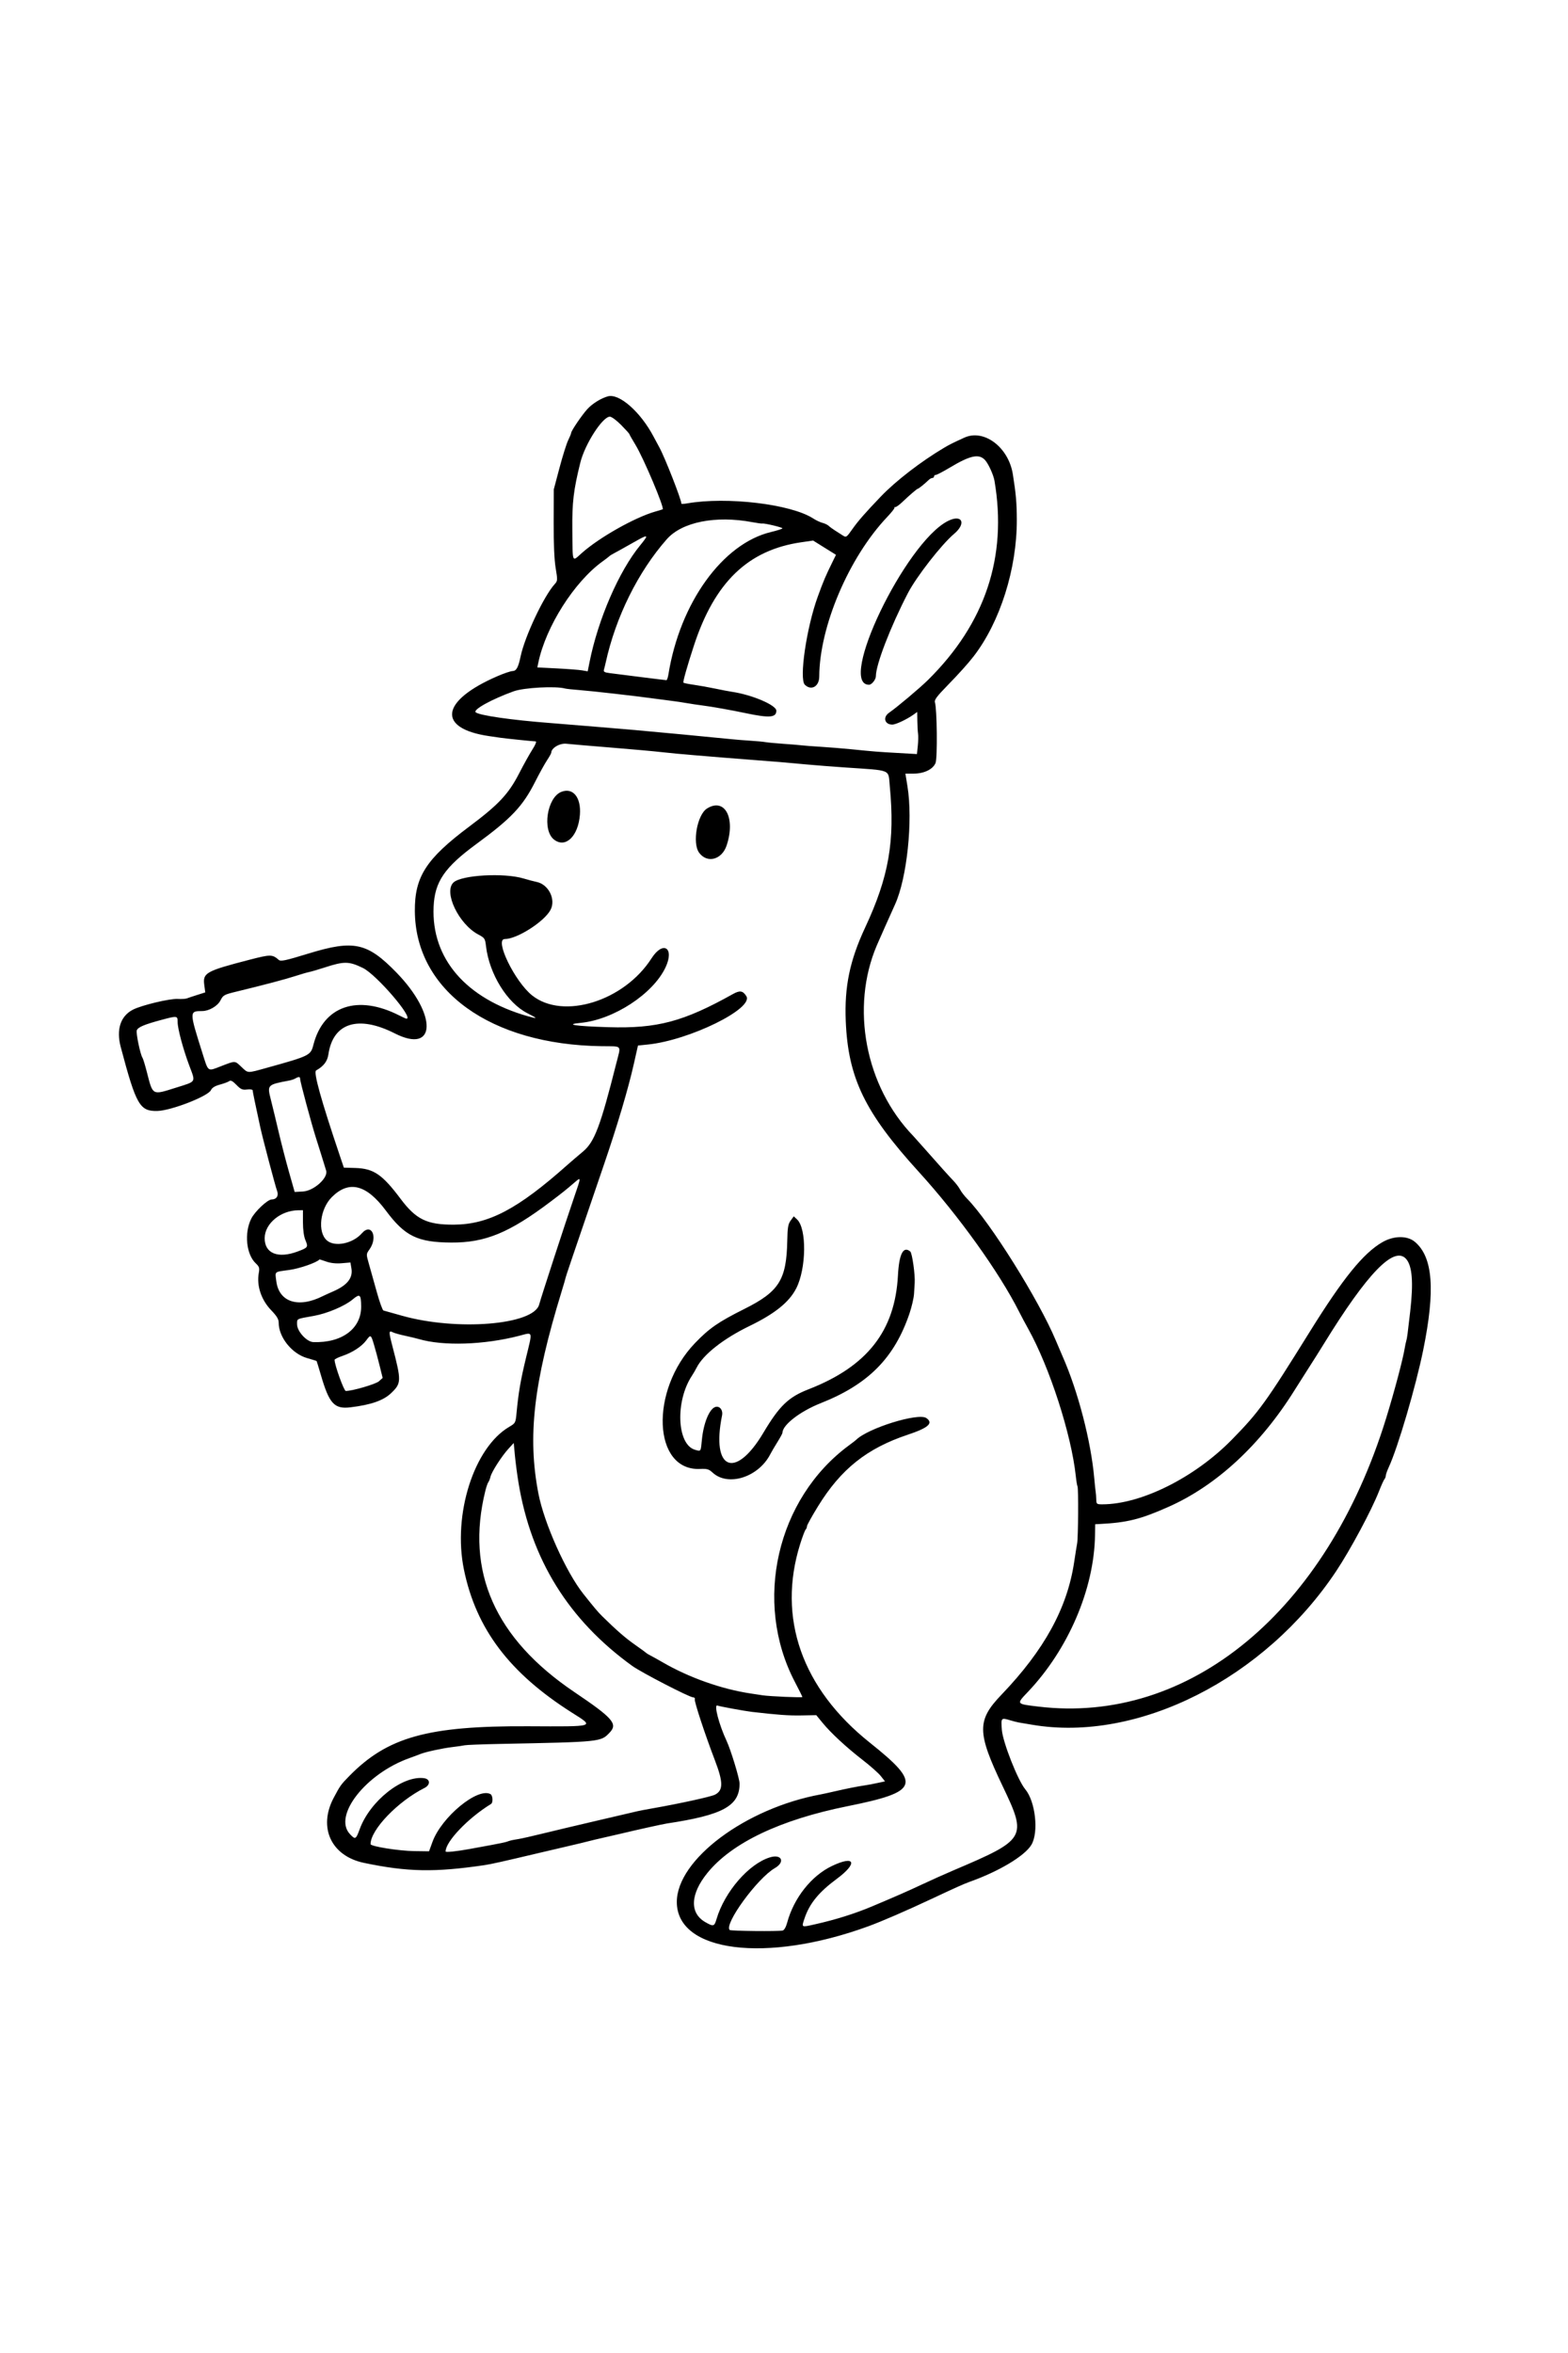<svg id="svg" xmlns="http://www.w3.org/2000/svg" width="400" height="600"
     viewBox="0,0,400,600">
    <g id="svgg">
        <path id="path0"
              d="M155.078 101.063 C 153.338 101.534,151.081 102.936,149.823 104.328 C 148.386 105.918,145.703 109.876,145.703 110.405 C 145.703 110.562,145.357 111.406,144.935 112.279 C 144.513 113.153,143.515 116.328,142.718 119.336 L 141.268 124.805 141.240 133.203 C 141.221 138.649,141.400 142.741,141.750 144.843 C 142.265 147.940,142.254 148.122,141.508 148.944 C 138.722 152.017,133.883 162.271,132.808 167.383 C 132.218 170.188,131.724 171.092,130.771 171.113 C 130.283 171.124,128.564 171.701,126.953 172.396 C 112.345 178.699,111.356 185.754,124.805 187.710 C 125.879 187.866,127.197 188.057,127.734 188.135 C 129.011 188.320,135.987 189.039,136.633 189.052 C 136.940 189.059,136.626 189.855,135.821 191.113 C 135.100 192.241,133.572 194.990,132.425 197.222 C 129.730 202.469,127.204 205.161,119.727 210.755 C 108.694 219.009,105.758 223.572,105.829 232.357 C 105.991 252.592,125.073 266.380,153.459 266.773 C 158.913 266.848,158.441 266.299,157.219 271.145 C 153.178 287.165,151.660 291.186,148.726 293.635 C 147.386 294.754,145.586 296.294,144.727 297.059 C 132.070 308.318,124.656 312.222,115.820 312.278 C 108.949 312.321,106.144 310.968,102.198 305.704 C 97.521 299.467,95.322 297.969,90.635 297.827 L 87.716 297.739 86.681 294.671 C 81.877 280.429,79.913 273.365,80.645 272.956 C 82.564 271.882,83.515 270.635,83.777 268.851 C 84.955 260.810,91.390 258.784,100.724 263.517 C 111.308 268.883,111.601 258.761,101.172 248.032 C 93.699 240.345,90.273 239.598,78.728 243.137 C 72.777 244.961,71.622 245.208,71.110 244.764 C 69.469 243.340,69.027 243.338,63.623 244.737 C 52.533 247.609,51.700 248.073,52.109 251.151 L 52.362 253.056 50.302 253.707 C 49.169 254.065,47.979 254.461,47.656 254.588 C 47.334 254.715,46.275 254.776,45.304 254.724 C 43.265 254.614,36.140 256.322,33.927 257.451 C 30.740 259.077,29.612 262.520,30.801 266.992 C 34.749 281.842,35.651 283.409,40.187 283.285 C 43.702 283.189,53.110 279.522,53.815 277.973 C 54.096 277.358,54.821 276.913,56.116 276.563 C 57.157 276.281,58.230 275.878,58.503 275.667 C 58.857 275.393,59.369 275.666,60.307 276.632 C 61.426 277.785,61.821 277.956,63.034 277.815 C 63.815 277.723,64.453 277.816,64.453 278.020 C 64.453 278.335,65.132 281.625,66.411 287.500 C 67.031 290.352,70.267 302.590,70.694 303.699 C 71.154 304.896,70.531 305.859,69.296 305.859 C 68.256 305.859,65.004 308.924,64.087 310.768 C 62.269 314.425,62.818 319.853,65.236 322.135 C 66.141 322.989,66.250 323.327,66.023 324.569 C 65.426 327.831,66.629 331.454,69.189 334.111 C 70.613 335.588,71.094 336.385,71.094 337.268 C 71.094 340.989,74.462 345.190,78.338 346.303 C 79.617 346.670,80.704 347.004,80.753 347.044 C 80.802 347.085,81.291 348.669,81.841 350.565 C 83.974 357.928,85.276 359.355,89.401 358.856 C 94.661 358.219,97.817 357.118,99.787 355.230 C 102.404 352.723,102.421 352.153,100.142 343.407 C 99.126 339.506,99.136 339.187,100.260 339.748 C 100.654 339.944,102.031 340.330,103.320 340.605 C 104.609 340.880,106.192 341.260,106.838 341.450 C 113.054 343.274,123.459 342.941,132.407 340.631 C 136.056 339.689,135.889 339.179,134.211 346.125 C 132.800 351.963,132.265 355.069,131.776 360.250 C 131.533 362.829,131.496 362.901,129.919 363.826 C 120.893 369.115,115.467 386.161,118.341 400.195 C 121.440 415.325,129.938 426.591,145.876 436.697 C 151.734 440.412,152.212 440.264,134.616 440.184 C 109.139 440.069,98.868 442.930,89.122 452.857 C 86.950 455.069,86.789 455.294,85.120 458.442 C 81.110 466.007,84.487 473.264,92.832 475.016 C 103.925 477.345,110.879 477.475,123.633 475.594 C 125.221 475.360,128.499 474.629,136.914 472.632 C 139.492 472.020,143.184 471.155,145.117 470.710 C 147.051 470.265,149.248 469.736,150.000 469.535 C 150.752 469.334,152.598 468.895,154.102 468.559 C 155.605 468.224,157.539 467.779,158.398 467.571 C 162.112 466.674,169.040 465.141,170.117 464.979 C 184.432 462.825,188.660 460.507,188.670 454.808 C 188.672 453.568,186.435 446.219,185.352 443.907 C 183.412 439.766,182.052 434.540,183.009 434.907 C 183.604 435.136,190.004 436.308,191.797 436.517 C 198.310 437.276,201.179 437.483,204.409 437.423 L 208.231 437.353 209.811 439.282 C 211.968 441.917,215.907 445.562,220.117 448.820 C 222.051 450.316,224.113 452.147,224.700 452.889 L 225.767 454.238 224.700 454.469 C 222.510 454.944,221.649 455.110,220.508 455.275 C 218.774 455.527,215.761 456.127,212.891 456.793 C 211.494 457.117,209.912 457.463,209.375 457.561 C 190.199 461.080,172.656 474.188,172.656 484.998 C 172.656 497.793,195.459 500.694,221.468 491.208 C 224.926 489.947,231.231 487.217,237.695 484.182 C 243.672 481.376,245.958 480.350,247.279 479.881 C 254.842 477.196,261.442 473.245,263.124 470.395 C 265.015 467.192,264.138 459.354,261.542 456.250 C 259.660 454.000,255.818 444.252,255.575 441.113 C 255.333 437.980,255.360 437.950,257.815 438.696 C 258.566 438.923,259.531 439.167,259.961 439.237 C 260.391 439.307,261.885 439.559,263.281 439.796 C 290.288 444.393,322.654 428.042,340.893 400.586 C 344.505 395.150,349.880 385.120,351.779 380.273 C 352.369 378.770,353.000 377.372,353.183 377.168 C 353.366 376.964,353.516 376.566,353.516 376.285 C 353.516 376.003,353.861 375.028,354.282 374.117 C 356.600 369.113,361.161 353.598,363.066 344.239 C 366.186 328.916,365.541 320.535,360.944 316.667 C 358.998 315.030,355.555 315.066,352.635 316.754 C 347.779 319.562,342.625 325.918,334.144 339.558 C 322.887 357.662,321.183 360.023,314.271 367.080 C 304.783 376.769,291.116 383.594,281.199 383.594 C 279.760 383.594,279.686 383.533,279.658 382.324 C 279.641 381.626,279.578 380.791,279.517 380.469 C 279.456 380.146,279.290 378.564,279.148 376.953 C 278.319 367.532,275.005 354.768,271.084 345.898 C 270.704 345.039,269.916 343.193,269.332 341.797 C 265.033 331.512,252.544 311.566,246.691 305.637 C 246.040 304.978,245.252 303.956,244.940 303.366 C 244.628 302.776,243.876 301.774,243.270 301.140 C 242.024 299.836,239.659 297.205,235.938 292.986 C 234.541 291.402,233.214 289.915,232.988 289.682 C 220.739 277.033,216.899 256.909,223.701 241.016 C 224.365 239.464,226.970 233.614,228.331 230.616 C 231.380 223.902,232.917 209.252,231.492 200.488 L 230.968 197.266 233.077 197.266 C 235.745 197.266,237.990 196.177,238.660 194.559 C 239.169 193.331,239.041 180.755,238.503 179.102 C 238.302 178.485,238.973 177.579,241.683 174.805 C 244.576 171.844,246.956 169.198,248.360 167.383 C 255.121 158.636,259.424 145.047,259.391 132.541 C 259.380 128.269,259.175 125.924,258.377 120.921 C 257.276 114.024,251.007 109.306,245.992 111.601 C 242.978 112.980,242.225 113.357,240.820 114.190 C 234.944 117.675,228.517 122.628,224.709 126.605 C 220.705 130.787,218.894 132.856,217.479 134.869 C 215.939 137.057,215.869 137.104,214.979 136.529 C 214.475 136.204,213.579 135.632,212.988 135.259 C 212.397 134.886,211.682 134.359,211.398 134.088 C 211.115 133.817,210.412 133.478,209.836 133.335 C 209.260 133.193,208.174 132.678,207.422 132.193 C 201.770 128.541,185.409 126.590,175.293 128.361 C 174.487 128.502,173.828 128.538,173.828 128.440 C 173.828 127.405,169.593 116.597,168.194 114.063 C 167.897 113.525,167.226 112.277,166.701 111.288 C 163.375 105.016,157.988 100.276,155.078 101.063 M158.458 108.373 C 159.607 109.541,160.547 110.577,160.547 110.677 C 160.547 110.776,161.254 112.021,162.118 113.443 C 164.204 116.877,169.552 129.548,169.051 129.869 C 168.993 129.907,168.154 130.163,167.188 130.438 C 161.965 131.927,152.942 137.013,148.438 141.007 C 145.856 143.296,146.089 143.873,146.002 134.961 C 145.935 128.095,146.313 124.943,148.041 117.969 C 149.211 113.242,153.708 106.250,155.578 106.250 C 156.018 106.250,157.294 107.190,158.458 108.373 M251.316 117.351 C 252.170 118.302,253.439 121.100,253.694 122.592 C 257.005 141.995,251.328 158.990,236.719 173.405 C 234.644 175.453,228.864 180.315,226.790 181.757 C 225.153 182.895,225.675 184.766,227.630 184.766 C 228.529 184.766,231.392 183.413,233.105 182.179 L 233.984 181.545 234.017 183.839 C 234.035 185.101,234.117 186.572,234.199 187.109 C 234.282 187.646,234.252 189.030,234.133 190.185 L 233.916 192.284 228.970 192.002 C 223.634 191.698,223.338 191.674,217.188 191.060 C 214.932 190.835,211.416 190.550,209.375 190.427 C 207.334 190.303,205.137 190.136,204.492 190.055 C 203.848 189.973,201.738 189.798,199.805 189.665 C 197.871 189.531,195.850 189.341,195.313 189.241 C 194.775 189.141,193.035 188.978,191.445 188.878 C 189.856 188.778,187.658 188.602,186.563 188.486 C 183.146 188.126,164.788 186.390,161.914 186.154 C 160.410 186.031,156.104 185.667,152.344 185.345 C 148.584 185.022,143.223 184.585,140.430 184.372 C 130.543 183.618,122.236 182.424,121.352 181.630 C 120.606 180.962,125.431 178.298,131.055 176.272 C 133.653 175.337,141.761 174.899,144.141 175.565 C 144.463 175.656,146.133 175.837,147.852 175.968 C 151.039 176.211,162.212 177.481,166.797 178.122 C 168.193 178.317,170.215 178.582,171.289 178.710 C 172.363 178.839,174.121 179.100,175.195 179.290 C 176.270 179.480,178.027 179.744,179.102 179.876 C 181.385 180.157,186.606 181.084,190.267 181.858 C 196.281 183.129,198.047 182.987,198.047 181.230 C 198.047 179.804,191.828 177.156,186.719 176.405 C 185.967 176.295,184.033 175.927,182.422 175.587 C 180.811 175.247,178.375 174.811,177.009 174.618 C 175.644 174.424,174.442 174.182,174.339 174.079 C 174.162 173.902,175.313 169.837,177.009 164.648 C 182.303 148.454,190.829 140.244,204.396 138.276 L 207.424 137.837 210.343 139.656 L 213.262 141.475 212.462 143.101 C 210.573 146.942,210.091 148.076,208.611 152.148 C 205.735 160.063,203.818 173.142,205.319 174.608 C 206.951 176.202,208.980 175.054,208.991 172.531 C 209.047 159.784,216.526 142.190,226.269 131.887 C 227.423 130.667,228.283 129.585,228.181 129.483 C 228.079 129.381,228.185 129.297,228.417 129.297 C 228.649 129.297,229.440 128.726,230.173 128.027 C 232.137 126.159,233.950 124.609,234.173 124.609 C 234.364 124.609,235.922 123.344,236.938 122.363 C 237.216 122.095,237.633 121.875,237.863 121.875 C 238.093 121.875,238.281 121.699,238.281 121.484 C 238.281 121.270,238.488 121.094,238.741 121.094 C 238.994 121.094,240.620 120.243,242.354 119.204 C 247.554 116.089,249.772 115.630,251.316 117.351 M241.727 132.896 C 230.893 138.518,213.559 174.609,221.693 174.609 C 222.376 174.609,223.438 173.279,223.438 172.422 C 223.438 169.480,227.151 159.847,231.588 151.280 C 233.773 147.062,240.185 138.832,243.399 136.122 C 246.631 133.396,245.386 130.997,241.727 132.896 M191.920 133.150 C 193.170 133.385,194.312 133.542,194.459 133.500 C 194.933 133.363,199.609 134.473,199.607 134.721 C 199.606 134.853,198.286 135.277,196.673 135.664 C 184.334 138.623,173.455 153.723,170.513 171.973 C 170.383 172.778,170.153 173.438,170.002 173.438 C 169.850 173.438,166.914 173.082,163.477 172.646 C 160.039 172.210,156.471 171.758,155.549 171.642 C 154.210 171.474,153.910 171.298,154.065 170.774 C 154.172 170.413,154.376 169.590,154.517 168.945 C 157.073 157.318,162.773 145.813,170.098 137.500 C 173.974 133.101,182.555 131.391,191.920 133.150 M164.844 136.958 C 164.844 137.089,164.171 138.012,163.348 139.008 C 157.910 145.598,152.559 157.929,150.381 168.893 L 149.926 171.184 148.498 170.939 C 147.713 170.804,144.821 170.581,142.072 170.442 L 137.074 170.190 137.325 168.982 C 139.232 159.803,146.496 148.354,153.711 143.159 C 154.570 142.540,155.361 141.933,155.469 141.810 C 155.576 141.686,156.104 141.359,156.641 141.082 C 157.178 140.805,159.111 139.731,160.938 138.694 C 164.333 136.767,164.844 136.540,164.844 136.958 M155.859 190.626 C 161.123 191.050,166.924 191.571,168.750 191.785 C 170.576 191.998,174.443 192.363,177.344 192.594 C 180.244 192.825,183.475 193.092,184.522 193.186 C 185.570 193.280,188.822 193.536,191.749 193.755 C 197.599 194.192,199.833 194.379,205.664 194.923 C 207.813 195.123,212.295 195.473,215.625 195.701 C 227.693 196.527,226.563 196.053,226.985 200.466 C 228.326 214.508,226.750 223.559,220.713 236.492 C 216.780 244.916,215.396 251.573,215.753 260.352 C 216.344 274.872,220.618 283.702,234.356 298.783 C 244.525 309.945,254.921 324.437,259.998 334.525 C 260.526 335.575,261.557 337.508,262.290 338.822 C 267.766 348.647,273.313 365.803,274.440 376.401 C 274.575 377.672,274.771 378.850,274.876 379.020 C 275.134 379.439,275.056 392.094,274.787 393.518 C 274.668 394.143,274.323 396.309,274.020 398.331 C 272.258 410.067,266.401 420.744,255.469 432.147 C 249.171 438.716,249.213 441.734,255.791 455.490 C 262.058 468.595,261.800 469.035,243.240 476.923 C 241.133 477.819,237.530 479.434,235.232 480.513 C 231.664 482.189,228.669 483.504,222.461 486.119 C 218.098 487.957,213.200 489.497,208.018 490.661 C 204.324 491.491,204.445 491.555,205.235 489.185 C 206.496 485.406,208.859 482.504,213.427 479.125 C 218.918 475.065,218.158 472.988,212.218 475.822 C 206.967 478.329,202.490 484.003,200.798 490.297 C 200.507 491.378,200.048 492.181,199.666 492.273 C 198.606 492.528,186.414 492.403,186.145 492.134 C 184.653 490.644,193.204 478.930,197.658 476.361 C 200.356 474.805,199.431 472.707,196.445 473.606 C 191.050 475.229,184.841 482.389,182.788 489.355 C 182.226 491.261,182.001 491.322,179.923 490.130 C 175.871 487.807,176.079 482.986,180.464 477.581 C 186.697 469.899,199.054 464.018,216.211 460.567 C 234.496 456.890,235.179 454.949,221.906 444.377 C 204.560 430.560,198.229 412.546,204.114 393.750 C 204.686 391.924,205.312 390.263,205.507 390.059 C 205.701 389.854,205.859 389.459,205.859 389.180 C 205.859 388.902,207.131 386.608,208.685 384.083 C 214.522 374.601,221.157 369.314,231.578 365.841 C 236.841 364.087,238.172 362.898,236.320 361.601 C 234.271 360.166,221.319 364.196,218.359 367.190 C 218.252 367.298,217.461 367.905,216.602 368.538 C 198.142 382.130,192.098 408.485,202.767 428.865 C 203.823 430.883,204.688 432.622,204.688 432.729 C 204.688 432.929,196.279 432.564,194.531 432.288 C 193.994 432.204,192.676 432.004,191.602 431.845 C 184.084 430.729,175.769 427.785,168.945 423.822 C 167.871 423.198,166.553 422.464,166.016 422.192 C 165.479 421.919,164.951 421.598,164.844 421.479 C 164.736 421.360,163.418 420.401,161.914 419.348 C 159.515 417.667,157.241 415.686,153.568 412.075 C 152.586 411.110,151.580 409.917,148.822 406.445 C 144.385 400.860,138.819 388.445,137.351 380.859 C 134.535 366.311,136.107 352.624,143.275 329.297 C 143.836 327.471,144.295 325.889,144.296 325.781 C 144.298 325.602,145.760 321.292,154.111 296.846 C 157.567 286.728,160.261 277.647,161.693 271.289 L 162.749 266.602 165.261 266.346 C 175.860 265.269,192.374 257.157,190.386 254.005 C 189.511 252.618,188.736 252.493,187.002 253.460 C 174.328 260.532,167.697 262.298,155.206 261.927 C 146.795 261.677,143.872 261.227,148.084 260.830 C 156.500 260.038,166.590 253.456,169.777 246.680 C 172.129 241.679,169.156 239.758,166.205 244.371 C 159.221 255.289,143.659 260.124,135.753 253.832 C 131.329 250.312,126.051 239.453,128.764 239.453 C 131.922 239.453,138.899 234.990,140.460 231.973 C 141.843 229.298,139.909 225.479,136.868 224.883 C 136.249 224.761,134.775 224.371,133.594 224.016 C 128.569 222.506,117.737 223.116,115.689 225.024 C 113.096 227.440,117.000 235.634,122.010 238.292 C 123.650 239.162,123.750 239.314,123.982 241.287 C 124.813 248.355,129.389 255.760,134.537 258.364 C 137.248 259.736,137.272 259.881,134.668 259.139 C 118.826 254.625,110.020 244.399,110.614 231.208 C 110.901 224.831,113.390 221.183,121.515 215.226 C 130.453 208.673,133.353 205.604,136.515 199.353 C 137.585 197.238,138.947 194.773,139.543 193.875 C 140.138 192.977,140.625 192.108,140.625 191.943 C 140.625 190.740,142.803 189.455,144.510 189.652 C 145.488 189.765,150.596 190.203,155.859 190.626 M143.164 201.932 C 139.544 203.414,138.285 211.691,141.318 214.077 C 144.243 216.377,147.499 213.276,147.935 207.772 C 148.288 203.332,146.147 200.711,143.164 201.932 M180.384 206.148 C 177.843 207.724,176.539 215.001,178.358 217.452 C 180.420 220.230,184.154 219.231,185.368 215.577 C 187.687 208.593,184.910 203.341,180.384 206.148 M92.566 246.821 C 96.013 248.484,105.701 259.766,103.682 259.766 C 103.573 259.766,102.769 259.400,101.894 258.954 C 91.226 253.512,82.491 256.489,79.946 266.434 C 79.258 269.120,78.992 269.252,68.194 272.252 C 62.953 273.708,63.352 273.719,61.604 272.070 C 59.856 270.422,60.129 270.432,56.393 271.871 C 52.858 273.232,53.200 273.482,51.583 268.359 C 48.281 257.903,48.281 257.813,51.573 257.813 C 53.320 257.813,55.502 256.545,56.238 255.102 C 56.934 253.737,57.155 253.617,60.420 252.829 C 67.143 251.204,72.885 249.686,75.401 248.866 C 76.803 248.409,78.372 247.955,78.887 247.855 C 79.403 247.756,81.156 247.242,82.784 246.714 C 87.809 245.081,88.985 245.094,92.566 246.821 M45.313 260.603 C 45.313 262.310,46.696 267.474,48.305 271.768 C 49.929 276.103,50.184 275.683,44.922 277.341 C 38.761 279.282,39.017 279.416,37.482 273.438 C 37.014 271.611,36.505 269.941,36.352 269.727 C 35.807 268.962,34.642 263.385,34.892 262.735 C 35.208 261.911,36.774 261.248,41.236 260.051 C 45.213 258.984,45.313 258.997,45.313 260.603 M76.563 275.130 C 76.563 275.820,79.440 286.518,80.625 290.234 C 81.477 292.909,82.373 295.783,83.203 298.504 C 83.764 300.343,80.057 303.674,77.279 303.826 L 75.169 303.942 73.748 298.944 C 72.967 296.195,71.771 291.572,71.091 288.672 C 70.411 285.771,69.504 282.015,69.076 280.325 C 68.139 276.631,68.183 276.586,73.802 275.528 C 74.325 275.430,75.028 275.188,75.364 274.991 C 76.225 274.488,76.563 274.527,76.563 275.130 M146.523 305.116 C 144.347 311.431,138.046 330.747,137.543 332.644 C 136.158 337.858,116.575 339.454,102.539 335.497 C 100.176 334.830,98.052 334.234,97.820 334.172 C 97.587 334.110,96.819 331.977,96.113 329.432 C 95.406 326.887,94.506 323.677,94.112 322.299 C 93.398 319.799,93.398 319.792,94.245 318.604 C 96.495 315.444,94.743 311.715,92.310 314.483 C 89.994 317.118,85.424 318.054,83.399 316.309 C 80.951 314.199,81.618 308.287,84.645 305.260 C 89.002 300.903,93.463 302.014,98.433 308.693 C 103.289 315.219,106.509 316.792,115.115 316.844 C 123.763 316.896,129.924 314.361,140.429 306.429 C 143.525 304.091,144.235 303.524,146.610 301.489 C 148.266 300.070,148.266 300.053,146.523 305.116 M77.282 311.657 C 77.282 313.560,77.515 315.278,77.896 316.191 C 78.662 318.024,78.593 318.128,75.954 319.115 C 70.904 321.005,67.487 319.623,67.518 315.704 C 67.546 312.017,71.566 308.673,76.043 308.611 L 77.282 308.594 77.282 311.657 M201.703 311.231 C 201.048 312.124,200.901 312.994,200.833 316.406 C 200.632 326.369,198.755 329.345,189.870 333.784 C 183.255 337.090,180.933 338.695,177.296 342.480 C 165.686 354.563,166.526 375.131,178.606 374.571 C 180.372 374.490,180.837 374.626,181.781 375.501 C 185.726 379.157,193.497 376.682,196.507 370.810 C 196.813 370.214,197.636 368.812,198.336 367.695 C 199.036 366.577,199.609 365.521,199.609 365.348 C 199.609 363.356,204.103 359.883,209.380 357.795 C 221.496 353.001,228.152 346.282,232.002 334.961 C 232.586 333.242,233.113 330.957,233.174 329.883 C 233.234 328.809,233.309 327.578,233.340 327.148 C 233.488 325.132,232.700 319.534,232.212 319.128 C 230.431 317.651,229.360 319.725,229.069 325.212 C 228.316 339.400,221.208 348.449,206.250 354.265 C 201.139 356.252,198.823 358.482,194.739 365.347 C 187.554 377.424,181.374 374.834,184.198 360.930 C 184.477 359.556,183.577 358.422,182.483 358.770 C 180.944 359.258,179.455 362.909,179.049 367.188 C 178.760 370.229,178.833 370.126,177.293 369.684 C 172.664 368.357,172.215 357.273,176.528 350.781 C 176.885 350.244,177.406 349.347,177.686 348.788 C 179.375 345.417,184.499 341.374,191.211 338.116 C 197.682 334.976,201.329 332.037,203.126 328.513 C 205.705 323.459,205.826 313.292,203.336 310.952 L 202.490 310.157 201.703 311.231 M358.714 321.035 C 360.267 322.817,360.593 327.003,359.751 334.375 C 359.072 340.323,358.955 341.201,358.748 341.891 C 358.635 342.265,358.466 343.056,358.372 343.649 C 357.915 346.518,355.739 354.725,353.581 361.719 C 338.417 410.862,303.442 439.811,264.844 435.165 C 259.170 434.483,259.231 434.570,262.235 431.405 C 272.537 420.552,279.132 405.150,279.340 391.458 L 279.383 388.672 280.609 388.608 C 287.588 388.248,290.926 387.414,298.047 384.256 C 310.361 378.795,321.599 368.391,330.312 354.386 C 331.150 353.038,332.742 350.532,333.849 348.816 C 334.956 347.100,336.698 344.335,337.721 342.672 C 348.824 324.623,355.681 317.555,358.714 321.035 M83.252 321.699 C 84.368 322.094,85.729 322.239,87.177 322.116 L 89.393 321.927 89.648 323.434 C 90.063 325.892,88.600 327.727,84.961 329.315 C 83.887 329.784,82.717 330.314,82.363 330.493 C 76.112 333.645,71.152 332.049,70.480 326.668 C 70.160 324.110,69.850 324.373,73.829 323.828 C 76.455 323.469,80.851 321.934,81.494 321.153 C 81.521 321.120,82.312 321.366,83.252 321.699 M92.133 333.099 C 92.201 338.778,87.245 342.483,79.920 342.227 C 78.241 342.169,75.781 339.470,75.781 337.686 C 75.781 336.210,75.491 336.355,80.078 335.539 C 83.446 334.940,87.925 333.048,89.919 331.383 C 91.814 329.800,92.097 330.019,92.133 333.099 M95.401 342.874 C 95.772 344.108,96.422 346.523,96.845 348.242 L 97.615 351.367 96.681 352.208 C 95.860 352.948,89.915 354.688,88.209 354.688 C 87.737 354.688,85.352 348.061,85.352 346.750 C 85.352 346.574,86.263 346.122,87.377 345.745 C 89.904 344.889,92.283 343.336,93.418 341.801 C 94.569 340.244,94.618 340.271,95.401 342.874 M132.277 378.125 C 135.520 397.720,145.059 413.074,161.259 424.778 C 163.587 426.460,175.884 432.813,176.812 432.813 C 177.140 432.813,177.335 433.032,177.244 433.301 C 177.064 433.832,179.836 442.242,182.386 448.901 C 184.518 454.469,184.522 456.531,182.402 457.627 C 181.387 458.153,173.287 459.925,166.406 461.127 C 164.795 461.409,163.088 461.734,162.613 461.849 C 162.137 461.964,157.479 463.052,152.261 464.266 C 147.043 465.481,140.752 466.974,138.281 467.584 C 135.811 468.195,133.086 468.809,132.227 468.949 C 130.505 469.229,130.160 469.309,129.297 469.633 C 128.975 469.754,127.129 470.141,125.195 470.494 C 123.262 470.847,120.801 471.297,119.727 471.495 C 116.481 472.092,113.672 472.381,113.672 472.118 C 113.672 469.584,119.421 463.572,125.261 460.000 C 125.831 459.651,125.721 457.808,125.112 457.482 C 121.842 455.732,112.641 463.316,110.324 469.672 L 109.450 472.070 105.687 472.021 C 101.734 471.970,94.531 470.821,94.531 470.241 C 94.531 466.571,101.484 459.334,108.301 455.911 C 109.826 455.145,109.783 453.664,108.229 453.436 C 102.736 452.630,94.387 459.218,91.755 466.435 C 90.793 469.074,90.640 469.150,89.261 467.676 C 84.889 463.000,93.344 452.238,104.492 448.288 C 105.566 447.907,106.797 447.448,107.227 447.269 C 108.481 446.743,112.889 445.787,115.430 445.489 C 116.719 445.338,118.125 445.133,118.555 445.034 C 118.984 444.936,122.939 444.782,127.344 444.694 C 153.572 444.168,153.259 444.200,155.584 441.732 C 157.624 439.566,156.286 438.048,146.576 431.505 C 126.247 417.808,118.691 400.732,123.826 380.094 C 124.065 379.135,124.402 378.168,124.576 377.945 C 124.750 377.722,124.999 377.092,125.129 376.545 C 125.429 375.284,127.994 371.299,129.728 369.403 L 131.055 367.950 131.359 371.182 C 131.526 372.960,131.939 376.084,132.277 378.125 "
              stroke="none" fill="currentColor" fill-rule="evenodd" />
    </g>
</svg>